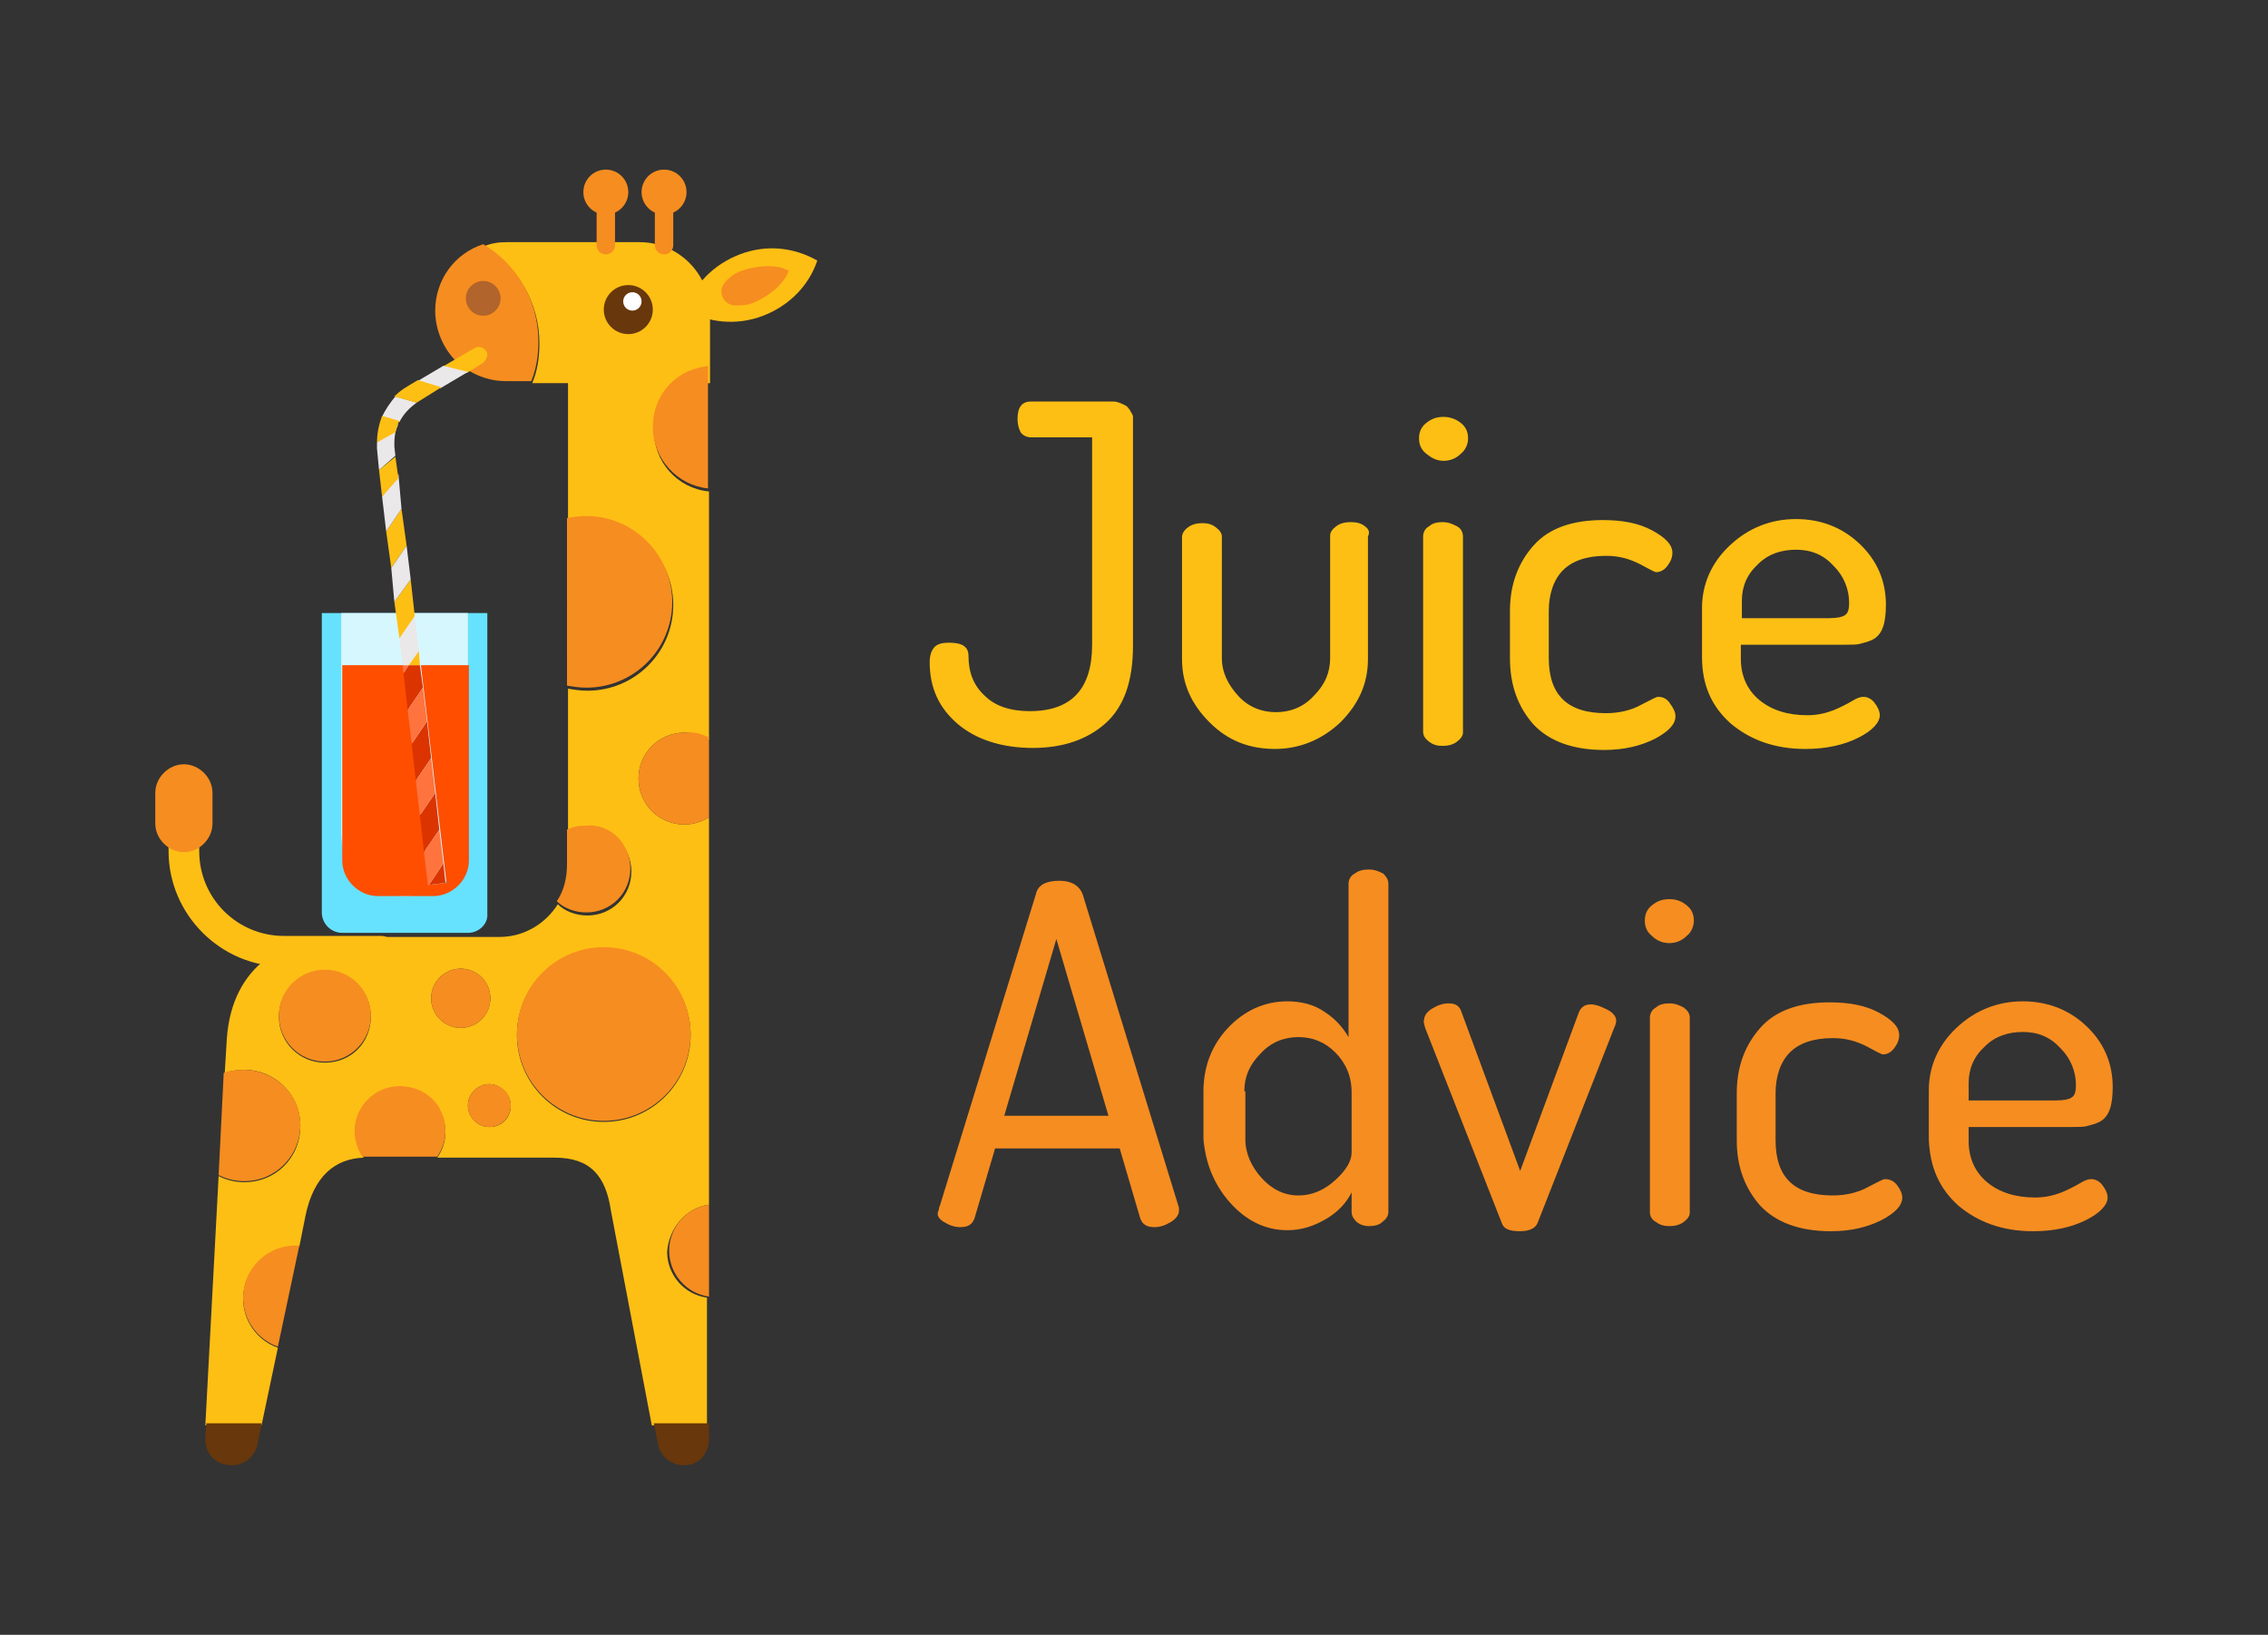 <?xml version="1.0" encoding="utf-8"?>
<!-- Generator: Adobe Illustrator 19.2.0, SVG Export Plug-In . SVG Version: 6.00 Build 0)  -->
<svg version="1.1" id="Layer_1" xmlns="http://www.w3.org/2000/svg" xmlns:xlink="http://www.w3.org/1999/xlink" x="0px" y="0px"
	 width="222px" height="160px" viewBox="0 0 222 160" style="enable-background:new 0 0 222 160;" xml:space="preserve">
<rect x="0" y="0" width="222" height="160" fill="#333333" stroke="none"/>
<style type="text/css">
	.st0{fill:#FEBF14;}
	.st1{fill:#F68D20;}
	.st2{fill:#B1642C;}
	.st3{fill:#66E2FF;}
	.st4{fill:#D7F7FF;}
	.st5{fill:#FF4E00;}
	.st6{fill:#DB3400;}
	.st7{fill:#FF743E;}
	.st8{fill:#EAE8E8;}
	.st9{fill:#68370B;}
	.st10{fill:#FFFFFF;}
</style>
<path class="st0" d="M72.4,24.9c-2.6,1-4.5,3-5.3,5.4c2.2,1.3,5,1.6,7.6,0.6s4.5-3,5.3-5.4C77.7,24.2,75,23.9,72.4,24.9z"/>
<path class="st0" d="M69.4,117.9V87.8l0-7.8c-0.7,0.4-1.5,0.7-2.4,0.7c-2.5,0-4.5-2-4.5-4.5c0-2.5,2-4.5,4.5-4.5
	c0.9,0,1.7,0.2,2.4,0.7l0-24.3c-3.1-0.3-5.4-2.9-5.4-6c0-1.9,0.8-3.5,2.2-4.6h3.3v-6.9c0-3.8-3.1-6.9-6.9-6.9h-13
	c-0.8,0-1.5,0.1-2.2,0.4c3.2,1.9,5.4,5.5,5.4,9.5c0,1.4-0.2,2.7-0.7,3.9h3.5v13.5c0.6-0.1,1.2-0.2,1.9-0.2c4.6,0,8.4,3.8,8.4,8.4
	c0,4.7-3.8,8.4-8.4,8.4c-0.7,0-1.3-0.1-1.9-0.2v14c0.6-0.3,1.2-0.4,1.9-0.4c2.4,0,4.3,1.9,4.3,4.3c0,2.4-1.9,4.3-4.3,4.3
	c-1.1,0-2.2-0.4-2.9-1.1c-1.2,1.9-3.3,3.2-5.7,3.2H33c-4.9,0-10.3,2.6-10.8,10L22,105c0.6-0.2,1.3-0.3,1.9-0.3c3,0,5.5,2.4,5.5,5.5
	s-2.4,5.5-5.5,5.5c-0.9,0-1.7-0.2-2.5-0.6l-1.3,24.4h5.5l1.6-7.6c-2-0.7-3.4-2.6-3.4-4.8c0-2.8,2.3-5.1,5.1-5.1c0.1,0,0.3,0,0.4,0
	l0.6-3c0.8-3.9,2.9-5.6,5.7-5.7c-0.5-0.7-0.8-1.6-0.8-2.5c0-2.4,2-4.4,4.4-4.4c2.4,0,4.4,2,4.4,4.4c0,0.9-0.3,1.8-0.8,2.5h11.5
	c3.5,0,5,1.8,5.5,5.2l4,21h5.4v-12.5c-2.2-0.3-3.9-2.2-3.9-4.5C65.5,120.1,67.2,118.2,69.4,117.9z M31.8,104c-2.5,0-4.5-2-4.5-4.5
	s2-4.5,4.5-4.5s4.5,2,4.5,4.5S34.4,104,31.8,104z M42.2,97.7c0-1.6,1.3-2.9,2.9-2.9s2.9,1.3,2.9,2.9s-1.3,2.9-2.9,2.9
	S42.2,99.3,42.2,97.7z M47.9,110.3c-1.2,0-2.1-1-2.1-2.1c0-1.2,1-2.1,2.1-2.1s2.1,1,2.1,2.1C50,109.4,49.1,110.3,47.9,110.3z
	 M59.1,109.8c-4.7,0-8.5-3.8-8.5-8.5c0-4.7,3.8-8.5,8.5-8.5c4.7,0,8.5,3.8,8.5,8.5C67.6,106,63.8,109.8,59.1,109.8z"/>
<path class="st1" d="M52.7,33.4c0,1.4-0.2,2.7-0.7,3.9h-2.5c-1.9,0-3.6-0.8-4.9-2c-1.2-1.2-2-3-2-4.9c0-3,1.9-5.6,4.7-6.5
	C50.5,25.8,52.7,29.3,52.7,33.4z"/>
<circle class="st2" cx="47.3" cy="29.2" r="1.7"/>
<path class="st1" d="M65,24.9L65,24.9c-0.5,0-0.9-0.4-0.9-0.9v-3.7c0-0.5,0.4-0.9,0.9-0.9l0,0c0.5,0,0.9,0.4,0.9,0.9V24
	C65.9,24.5,65.5,24.9,65,24.9z"/>
<circle class="st1" cx="65" cy="18.8" r="2.2"/>
<path class="st1" d="M59.3,24.9L59.3,24.9c-0.5,0-0.9-0.4-0.9-0.9v-3.7c0-0.5,0.4-0.9,0.9-0.9l0,0c0.5,0,0.9,0.4,0.9,0.9V24
	C60.2,24.5,59.8,24.9,59.3,24.9z"/>
<circle class="st1" cx="59.3" cy="18.8" r="2.2"/>
<g>
	<path class="st3" d="M45.8,91.3H33.5c-1.1,0-2-0.9-2-2V60h16.2v29.4C47.8,90.4,46.9,91.3,45.8,91.3z"/>
	<path class="st4" d="M39.6,87.7L39.6,87.7c-3.4,0-6.2-2.8-6.2-6.2V60h12.4v21.5C45.9,84.9,43.1,87.7,39.6,87.7z"/>
	<path class="st5" d="M45.9,65.1v19.1c0,1.9-1.6,3.5-3.5,3.5h-5.4c-1.9,0-3.5-1.6-3.5-3.5V65.1h6l2.5,21.5l1.7-0.2l-2.5-21.3H45.9z"
		/>
	<polygon class="st6" points="41.4,67.3 39.9,69.5 39.5,65.9 40,65.1 41.1,65.1 	"/>
	<polygon class="st7" points="40,65.1 39.5,65.9 39.4,65.1 	"/>
	<polygon class="st6" points="42.2,74.2 40.7,76.4 40.3,72.8 41.8,70.6 	"/>
	<polygon class="st6" points="43,81.2 41.5,83.4 41.1,79.8 42.6,77.6 	"/>
	<polygon class="st6" points="43.6,86.4 42,86.6 43.4,84.5 	"/>
	<path class="st0" d="M47.7,34.7c0,0.3-0.2,0.6-0.4,0.8l-1.6,1l-2.4-0.6l3.1-1.8c0.4-0.3,1-0.1,1.2,0.3
		C47.7,34.4,47.7,34.6,47.7,34.7z"/>
	<polygon class="st0" points="39.8,53.4 38.3,55.6 37.8,52 39.3,49.8 	"/>
	<polygon class="st0" points="40.6,60.3 40.6,60.3 39.1,62.5 38.6,58.9 40.2,56.7 	"/>
	<polygon class="st0" points="41.1,65.1 40,65.1 41,63.7 	"/>
	<polygon class="st8" points="45.8,36.4 43.1,38 40.7,37.4 43.4,35.8 	"/>
	<path class="st8" d="M40.8,39.4c-0.7,0.5-1.3,1.1-1.7,1.9l-1.7-0.5c0.3-0.7,0.8-1.4,1.3-2L40.8,39.4z"/>
	<path class="st0" d="M43.2,37.9l-2.4,1.5c0,0,0,0-0.1,0l-2.1-0.6c0.4-0.4,0.8-0.7,1.3-1l1-0.6L43.2,37.9z"/>
	<path class="st8" d="M38.6,43.7l0.1,0.9L37.1,46l-0.2-2.1c0-0.2,0-0.4,0-0.6l2.1-1.8C38.6,42.3,38.6,43,38.6,43.7z"/>
	<polygon class="st8" points="39.3,49.8 37.8,52 37.4,48.6 39,46.4 	"/>
	<path class="st0" d="M39.1,41.2c-0.1,0.1-0.3,0.7-0.4,1.1l-1.8,1c0-0.9,0.2-1.8,0.5-2.6L39.1,41.2z"/>
	<polygon class="st0" points="39,46.8 37.4,48.6 37.1,46 38.7,44.7 	"/>
	<polygon class="st8" points="40.2,56.7 38.6,58.9 38.3,55.6 39.8,53.4 	"/>
	<polygon class="st8" points="41,63.7 40,65.1 39.4,65.1 39.1,62.5 40.6,60.3 	"/>
	<polygon class="st7" points="41.8,70.6 40.3,72.8 39.9,69.5 41.4,67.3 	"/>
	<polygon class="st7" points="42.6,77.6 42.6,77.6 41.1,79.8 40.7,76.4 42.2,74.2 	"/>
	<polygon class="st7" points="43.4,84.5 42,86.6 42,86.6 41.9,86.7 41.5,83.4 43,81.2 	"/>
</g>
<g>
	<circle class="st9" cx="61.5" cy="30.3" r="2.4"/>
	<circle class="st10" cx="61.9" cy="29.5" r="0.9"/>
</g>
<path class="st1" d="M72.6,26.5c-0.6,0.2-1.2,0.6-1.6,1.1c-0.8,0.8-0.3,2.2,0.9,2.3c0.6,0,1.3,0,1.9-0.3c1.3-0.5,3-1.8,3.4-3.1
	C76,25.8,74,26,72.6,26.5z"/>
<path class="st9" d="M25.6,139.4l-0.4,2c-0.3,1.2-1.3,2-2.5,2h-0.1c-1.5,0-2.6-1.2-2.5-2.7l0.1-1.4H25.6z"/>
<path class="st9" d="M69.4,139.4v1.5c0,0.7-0.3,1.3-0.7,1.8c-0.5,0.5-1.1,0.7-1.8,0.7c-1.2,0-2.3-0.9-2.5-2.1l-0.4-2H69.4z"/>
<circle class="st1" cx="59.1" cy="101.2" r="8.5"/>
<path class="st1" d="M65.8,58.9c0,4.7-3.8,8.4-8.4,8.4c-0.7,0-1.3-0.1-1.9-0.2V50.7c0.6-0.1,1.2-0.2,1.9-0.2
	C62,50.5,65.8,54.3,65.8,58.9z"/>
<path class="st1" d="M29.3,121.9l-2.1,9.9c-2-0.7-3.4-2.6-3.4-4.8c0-2.8,2.3-5.1,5.1-5.1C29,121.9,29.1,121.9,29.3,121.9z"/>
<path class="st1" d="M69.4,72.2V80c-0.7,0.4-1.5,0.7-2.4,0.7c-2.5,0-4.5-2-4.5-4.5c0-2.5,2-4.5,4.5-4.5
	C67.9,71.6,68.7,71.8,69.4,72.2z"/>
<path class="st1" d="M69.4,117.9v9c-2.2-0.3-3.9-2.2-3.9-4.5C65.5,120.1,67.2,118.2,69.4,117.9z"/>
<path class="st1" d="M43.6,110.7c0,0.9-0.3,1.8-0.8,2.5h-7c-0.1,0-0.2,0-0.3,0c-0.5-0.7-0.8-1.6-0.8-2.5c0-2.4,2-4.4,4.4-4.4
	C41.7,106.3,43.6,108.2,43.6,110.7z"/>
<circle class="st1" cx="47.9" cy="108.2" r="2.1"/>
<circle class="st1" cx="31.8" cy="99.4" r="4.5"/>
<path class="st1" d="M61.7,85c0,2.4-1.9,4.3-4.3,4.3c-1.1,0-2.2-0.4-2.9-1.1c0.7-1,1-2.3,1-3.6v-3.4c0.6-0.3,1.2-0.4,1.9-0.4
	C59.8,80.6,61.7,82.6,61.7,85z"/>
<path class="st1" d="M29.4,110.1c0,3-2.4,5.5-5.5,5.5c-0.9,0-1.7-0.2-2.5-0.6l0.5-10v0c0.6-0.2,1.3-0.3,1.9-0.3
	C26.9,104.7,29.4,107.1,29.4,110.1z"/>
<circle class="st1" cx="45.1" cy="97.7" r="2.9"/>
<path class="st1" d="M69.4,35.8c-0.8,0.1-1.5,0.3-2.2,0.6c-2,1-3.3,3-3.3,5.4c0,3.1,2.4,5.7,5.4,6c0,0,0,0,0,0V35.8z"/>
<path class="st0" d="M37.3,94.6h-9.5c-6.2,0-11.3-5.1-11.3-11.3v-1c0-0.8,0.7-1.5,1.5-1.5s1.5,0.7,1.5,1.5v1c0,4.6,3.7,8.3,8.3,8.3
	h9.5c0.8,0,1.5,0.7,1.5,1.5S38.2,94.6,37.3,94.6z"/>
<path class="st1" d="M18,83.4L18,83.4c-1.5,0-2.8-1.3-2.8-2.8v-3c0-1.5,1.3-2.8,2.8-2.8h0c1.5,0,2.8,1.3,2.8,2.8v3
	C20.8,82.1,19.5,83.4,18,83.4z"/>
<g>
	<g>
		<path class="st0" d="M110.2,39.7c-0.4-0.2-0.8-0.4-1.2-0.4h-8.1c-0.9,0-1.3,0.6-1.3,1.7c0,0.5,0.1,0.9,0.3,1.3
			c0.2,0.3,0.6,0.5,1,0.5h6v20.3c0,4.3-2,6.5-6.1,6.5c-1.9,0-3.4-0.5-4.4-1.5c-1.1-1-1.6-2.3-1.6-3.9c0-0.9-0.6-1.3-1.9-1.3
			c-0.6,0-1.1,0.1-1.4,0.4c-0.3,0.3-0.5,0.8-0.5,1.5c0,2.5,0.9,4.5,2.8,6.1c1.8,1.5,4.3,2.3,7.3,2.3c2.9,0,5.3-0.8,7.1-2.4
			c1.8-1.6,2.7-4.1,2.7-7.6V40.7C110.7,40.3,110.5,39.9,110.2,39.7z M133.6,51.5c-0.4-0.3-0.8-0.4-1.4-0.4c-0.5,0-1,0.1-1.4,0.4
			c-0.4,0.3-0.6,0.6-0.6,0.9v12c0,1.4-0.5,2.6-1.6,3.7c-1,1.1-2.3,1.6-3.7,1.6c-1.4,0-2.7-0.5-3.7-1.6c-1-1.1-1.6-2.3-1.6-3.7V52.5
			c0-0.3-0.2-0.6-0.6-0.9c-0.4-0.3-0.8-0.4-1.3-0.4c-0.5,0-1,0.1-1.4,0.4c-0.4,0.3-0.6,0.6-0.6,1v11.9c0,2.4,0.9,4.4,2.7,6.2
			c1.8,1.8,3.9,2.6,6.4,2.6c2.4,0,4.6-0.9,6.4-2.6c1.8-1.8,2.7-3.8,2.7-6.2v-12C134.1,52.1,134,51.8,133.6,51.5z M142.6,51.5
			c-0.4-0.2-0.8-0.4-1.4-0.4c-0.5,0-1,0.1-1.3,0.4c-0.4,0.2-0.6,0.6-0.6,1v19.1c0,0.4,0.2,0.7,0.6,1c0.4,0.3,0.8,0.4,1.3,0.4
			c0.5,0,1-0.1,1.4-0.4c0.4-0.3,0.6-0.6,0.6-0.9V52.5C143.2,52.1,143,51.7,142.6,51.5z M141.3,40.8c-0.7,0-1.2,0.2-1.7,0.6
			c-0.5,0.4-0.7,0.9-0.7,1.5c0,0.6,0.2,1.1,0.7,1.5c0.5,0.4,1,0.7,1.7,0.7c0.6,0,1.2-0.2,1.7-0.7c0.5-0.4,0.7-1,0.7-1.5
			c0-0.6-0.2-1.1-0.7-1.5C142.5,41,141.9,40.8,141.3,40.8z M162.3,68.2c-0.2,0-0.7,0.3-1.7,0.8c-0.9,0.5-2.1,0.8-3.4,0.8
			c-3.8,0-5.6-1.8-5.6-5.4v-4.6c0-1.7,0.5-3.1,1.4-4c0.9-0.9,2.3-1.4,4.2-1.4c1.3,0,2.3,0.3,3.3,0.8c0.9,0.5,1.5,0.8,1.6,0.8
			c0.4,0,0.8-0.2,1.1-0.6c0.3-0.4,0.5-0.8,0.5-1.3c0-0.8-0.7-1.5-2-2.2c-1.3-0.7-2.9-1-4.8-1c-3,0-5.3,0.8-6.8,2.5
			c-1.5,1.7-2.3,3.8-2.3,6.4v4.6c0,2.7,0.8,4.8,2.3,6.5c1.5,1.6,3.8,2.5,6.9,2.5c2,0,3.6-0.4,5-1.1c1.3-0.7,2-1.4,2-2.2
			c0-0.4-0.2-0.8-0.5-1.2C163.2,68.4,162.8,68.2,162.3,68.2z M180.6,63.1c0.6,0,1.2,0,1.5-0.1c0.4-0.1,0.8-0.2,1.2-0.4
			c0.4-0.2,0.8-0.6,1-1.2c0.2-0.5,0.3-1.3,0.3-2.2c0-2.4-0.9-4.4-2.6-6c-1.7-1.6-3.8-2.4-6.2-2.4c-2.5,0-4.7,0.9-6.5,2.6
			c-1.8,1.7-2.7,3.8-2.7,6.1v4.8c0,2.7,0.9,4.8,2.8,6.5c1.9,1.6,4.3,2.5,7.3,2.5c2.1,0,3.8-0.4,5.2-1.1c1.4-0.7,2.1-1.5,2.1-2.2
			c0-0.4-0.2-0.8-0.5-1.2c-0.3-0.4-0.7-0.6-1.1-0.6c-0.3,0-0.6,0.1-1.1,0.4c-0.5,0.3-1.1,0.6-1.8,0.9c-0.8,0.3-1.6,0.5-2.6,0.5
			c-1.9,0-3.5-0.5-4.7-1.5c-1.2-1-1.8-2.4-1.8-4v-1.4H180.6z M170.5,58.8c0-1.4,0.5-2.6,1.6-3.6c1-1,2.3-1.4,3.7-1.4
			c1.5,0,2.7,0.5,3.7,1.6c1,1,1.5,2.3,1.5,3.6c0,0.6-0.1,1-0.4,1.2c-0.3,0.2-0.8,0.3-1.6,0.3h-8.5V58.8z"/>
	</g>
</g>
<path class="st1" d="M92.4,119.6c0.5,0.3,1,0.5,1.6,0.5c0.8,0,1.2-0.3,1.4-0.9l2-6.8h12.2l2,6.8c0.2,0.6,0.6,0.9,1.4,0.9
	c0.6,0,1.1-0.2,1.6-0.5c0.5-0.3,0.8-0.7,0.8-1.1c0,0,0-0.1,0-0.1c0-0.1,0-0.1,0-0.2l-9.4-30.6c-0.3-0.9-1.1-1.4-2.3-1.4
	c-1.3,0-2.1,0.4-2.3,1.3l-9.4,30.5c-0.1,0.2-0.1,0.3-0.1,0.4C91.6,118.9,91.9,119.3,92.4,119.6z M103.4,91.9l5.1,17.3H98.3
	L103.4,91.9z"/>
<path class="st1" d="M120.4,117.7c1.6,1.8,3.5,2.7,5.6,2.7c1.4,0,2.6-0.4,3.8-1.1c1.2-0.7,2-1.6,2.5-2.6v1.9c0,0.4,0.2,0.7,0.5,1
	c0.4,0.3,0.8,0.4,1.2,0.4c0.5,0,1-0.1,1.3-0.4c0.4-0.3,0.6-0.6,0.6-1V86.5c0-0.4-0.2-0.7-0.5-1c-0.4-0.2-0.8-0.4-1.4-0.4
	c-0.6,0-1,0.1-1.4,0.4c-0.4,0.2-0.6,0.6-0.6,1v15c-0.6-1-1.3-1.8-2.4-2.5c-1-0.7-2.3-1-3.6-1c-2.2,0-4.2,0.9-5.8,2.6
	c-1.6,1.7-2.4,3.8-2.4,6.2v4.7C118,113.8,118.8,115.9,120.4,117.7z M121.8,106.8c0-1.4,0.5-2.6,1.6-3.7c1-1.1,2.3-1.6,3.7-1.6
	c1.4,0,2.6,0.5,3.6,1.5c1,1,1.6,2.3,1.6,3.9v5.9c0,0.8-0.5,1.7-1.6,2.7c-1.1,1-2.3,1.5-3.6,1.5c-1.4,0-2.6-0.6-3.6-1.7
	c-1-1.1-1.6-2.4-1.6-3.8V106.8z"/>
<path class="st1" d="M139.5,100.6l7.5,19.1c0.2,0.6,0.8,0.8,1.8,0.8c0.9,0,1.5-0.3,1.7-0.8l7.5-19.1c0.1-0.2,0.2-0.5,0.2-0.7
	c0-0.4-0.3-0.8-0.9-1.1c-0.6-0.3-1.1-0.5-1.6-0.5c-0.6,0-1,0.3-1.2,0.9l-5.7,15.4L143,98.9c-0.2-0.5-0.6-0.7-1.2-0.7
	c-0.6,0-1.1,0.2-1.6,0.5c-0.5,0.3-0.8,0.7-0.8,1.1C139.3,100,139.4,100.2,139.5,100.6L139.5,100.6z"/>
<path class="st1" d="M163.4,92.3c0.6,0,1.2-0.2,1.7-0.7c0.5-0.4,0.7-1,0.7-1.5c0-0.6-0.2-1.1-0.7-1.5c-0.5-0.4-1-0.6-1.7-0.6
	c-0.7,0-1.2,0.2-1.7,0.6c-0.5,0.4-0.7,0.9-0.7,1.5c0,0.6,0.2,1.1,0.7,1.5C162.2,92.1,162.8,92.3,163.4,92.3z M162.1,119.6
	c0.4,0.3,0.8,0.4,1.3,0.4c0.5,0,1-0.1,1.4-0.4c0.4-0.3,0.6-0.6,0.6-0.9V99.6c0-0.4-0.2-0.7-0.6-1c-0.4-0.2-0.8-0.4-1.4-0.4
	c-0.5,0-1,0.1-1.3,0.4c-0.4,0.2-0.6,0.6-0.6,1v19.1C161.5,119,161.7,119.4,162.1,119.6z"/>
<path class="st1" d="M172.3,118c1.5,1.6,3.8,2.5,6.9,2.5c2,0,3.6-0.4,5-1.1c1.3-0.7,2-1.4,2-2.2c0-0.4-0.2-0.8-0.5-1.2
	c-0.3-0.4-0.7-0.6-1.2-0.6c-0.2,0-0.7,0.3-1.7,0.8c-0.9,0.5-2.1,0.8-3.4,0.8c-3.8,0-5.6-1.8-5.6-5.4v-4.6c0-1.7,0.5-3.1,1.4-4
	c0.9-0.9,2.3-1.4,4.2-1.4c1.3,0,2.3,0.3,3.3,0.8c0.9,0.5,1.5,0.8,1.6,0.8c0.4,0,0.8-0.2,1.1-0.6c0.3-0.4,0.5-0.8,0.5-1.3
	c0-0.8-0.7-1.5-2-2.2c-1.3-0.7-2.9-1-4.8-1c-3,0-5.3,0.8-6.8,2.5c-1.5,1.7-2.3,3.8-2.3,6.4v4.6C170,114.2,170.8,116.3,172.3,118z"/>
<path class="st1" d="M191.7,118c1.9,1.6,4.3,2.5,7.3,2.5c2.1,0,3.8-0.4,5.2-1.1c1.4-0.7,2.1-1.5,2.1-2.2c0-0.4-0.2-0.8-0.5-1.2
	c-0.3-0.4-0.7-0.6-1.1-0.6c-0.3,0-0.6,0.1-1.1,0.4c-0.5,0.3-1.1,0.6-1.8,0.9c-0.8,0.3-1.6,0.5-2.6,0.5c-1.9,0-3.5-0.5-4.7-1.5
	c-1.2-1-1.8-2.4-1.8-4v-1.4h10.1c0.6,0,1.2,0,1.5-0.1c0.4-0.1,0.8-0.2,1.2-0.4c0.4-0.2,0.8-0.6,1-1.2c0.2-0.5,0.3-1.3,0.3-2.2
	c0-2.4-0.9-4.4-2.6-6c-1.7-1.6-3.8-2.4-6.2-2.4c-2.5,0-4.7,0.9-6.5,2.6c-1.8,1.7-2.7,3.8-2.7,6.1v4.8
	C188.9,114.2,189.8,116.3,191.7,118z M192.7,106c0-1.4,0.5-2.6,1.6-3.6c1-1,2.3-1.4,3.7-1.4c1.5,0,2.7,0.5,3.7,1.6
	c1,1,1.5,2.3,1.5,3.6c0,0.6-0.1,1-0.4,1.2c-0.3,0.2-0.8,0.3-1.6,0.3h-8.5V106z"/>
</svg>
